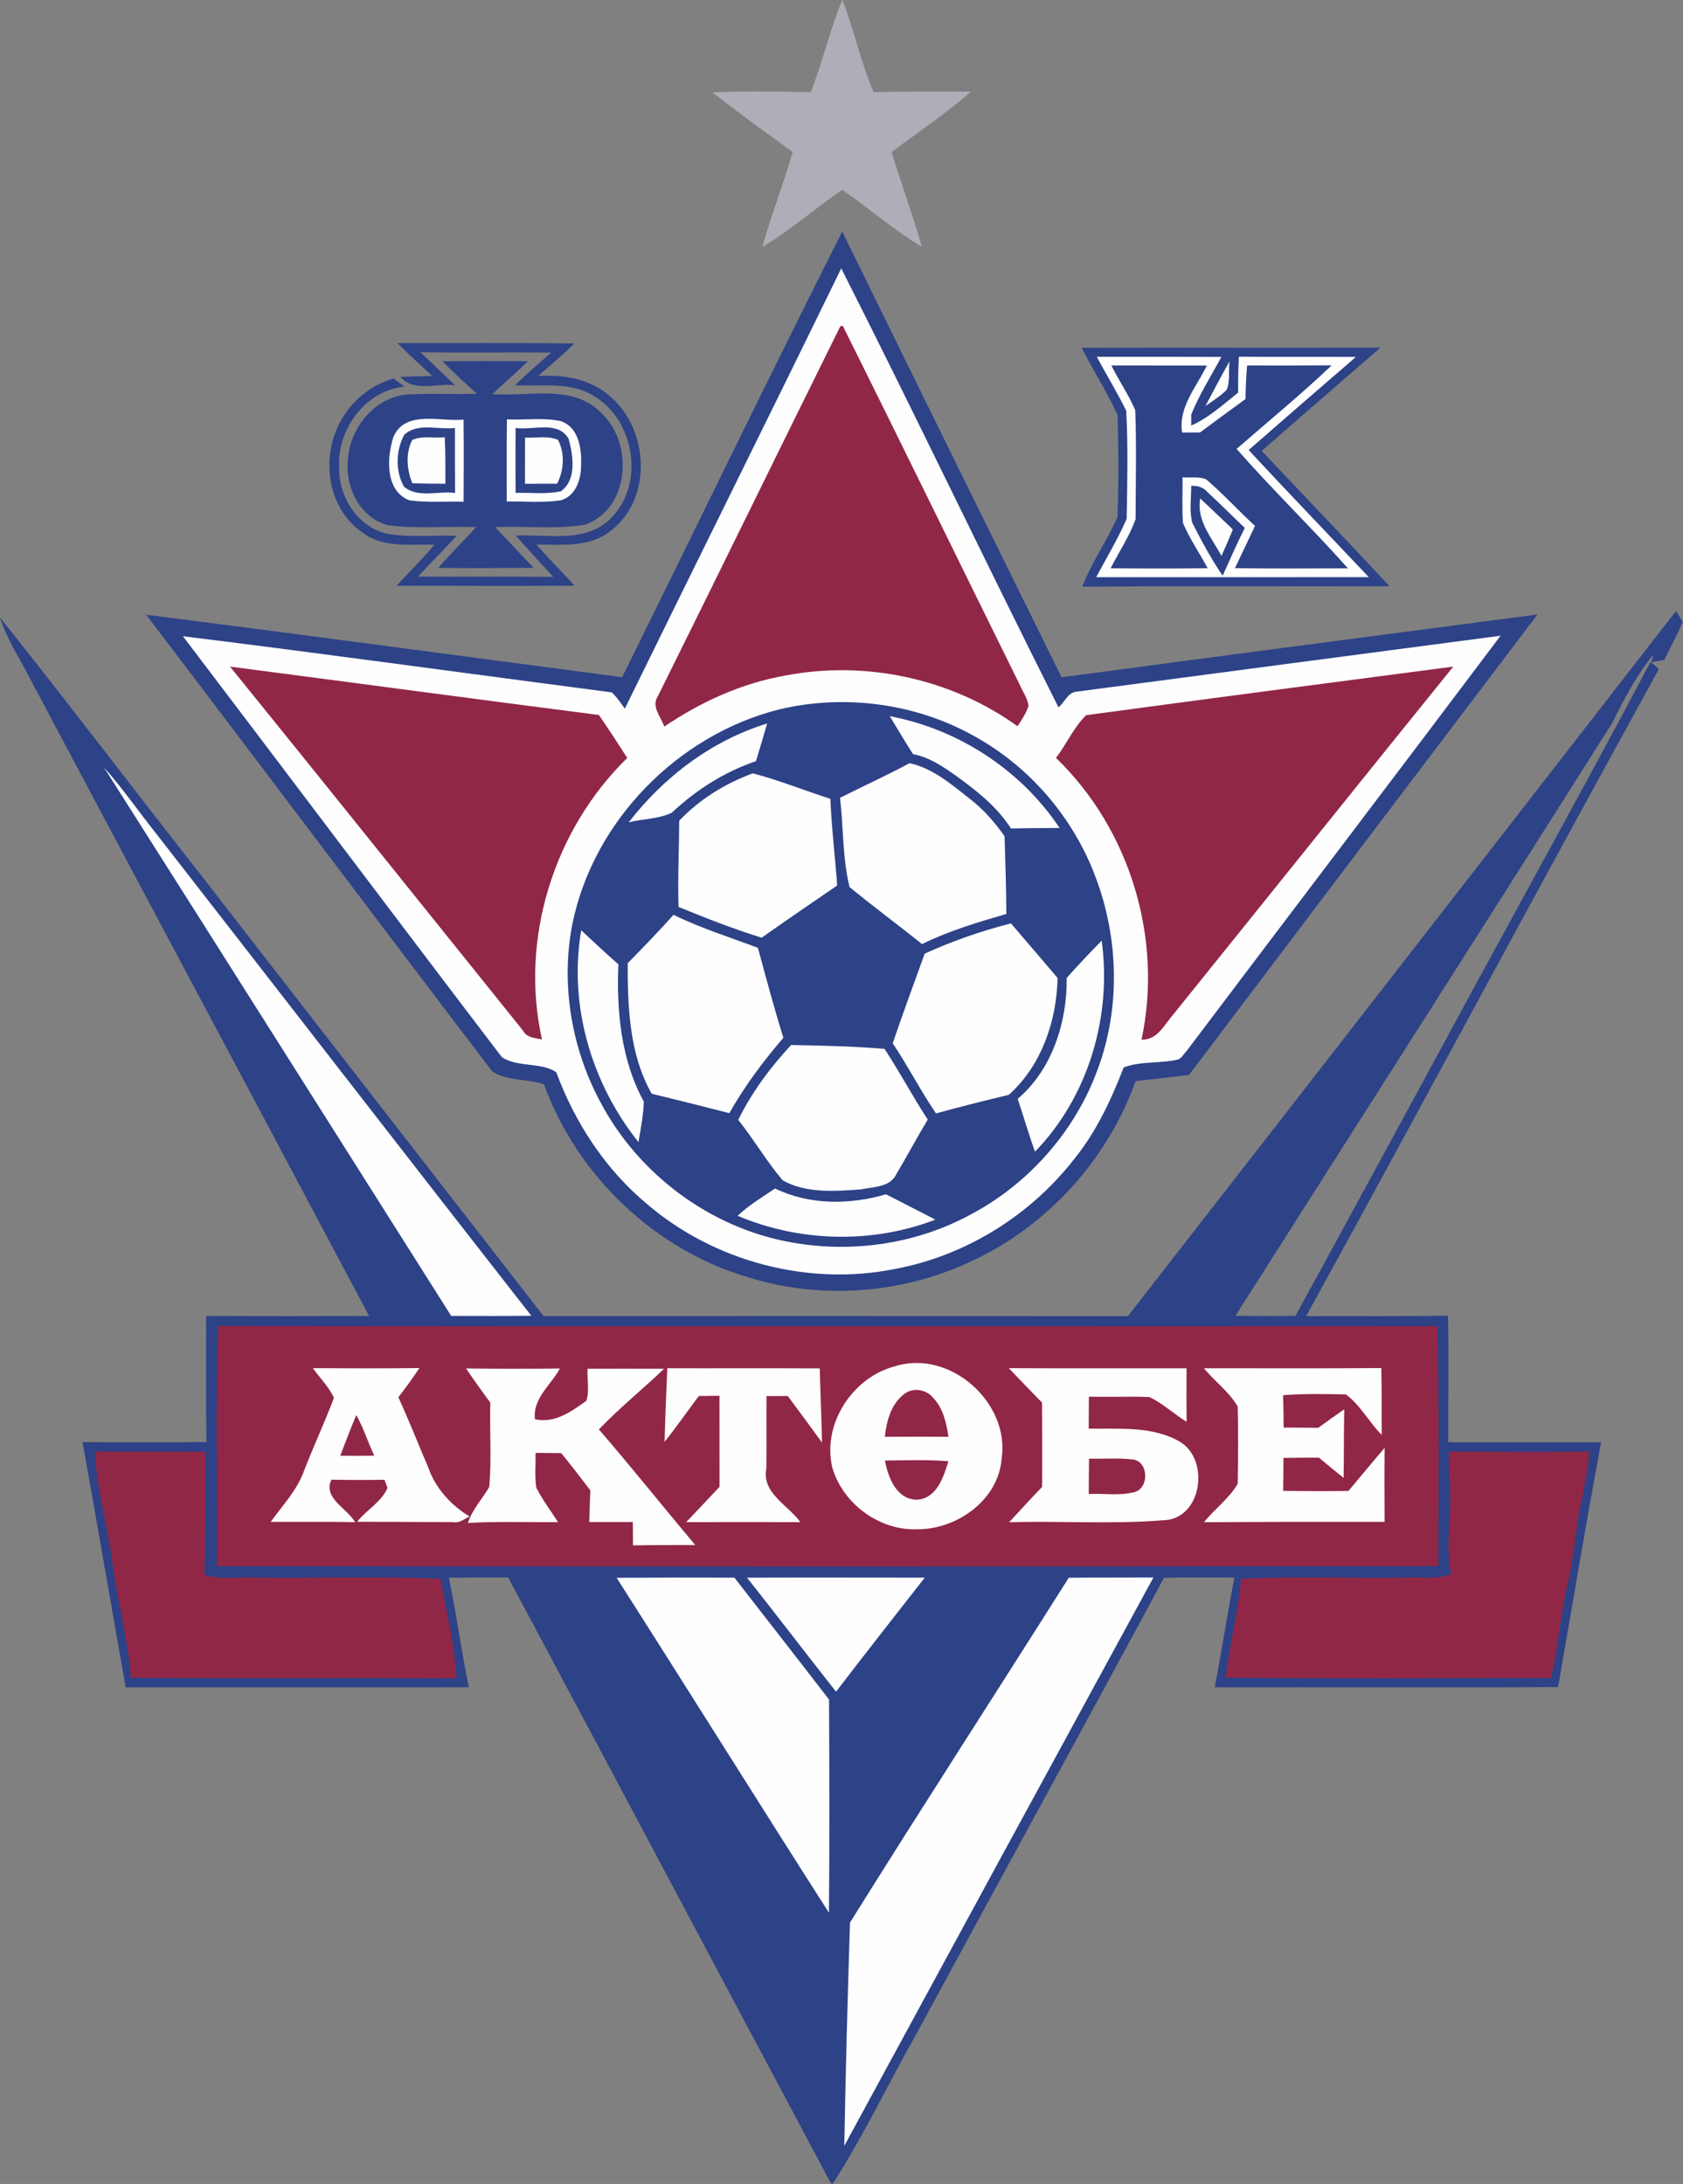 <?xml version="1.0" encoding="UTF-8" standalone="no"?>
<!-- Created with Inkscape (http://www.inkscape.org/) -->

<svg
   xmlns:dc="http://purl.org/dc/elements/1.1/"
   xmlns:cc="http://creativecommons.org/ns#"
   xmlns:rdf="http://www.w3.org/1999/02/22-rdf-syntax-ns#"
   xmlns:svg="http://www.w3.org/2000/svg"
   xmlns="http://www.w3.org/2000/svg"
   xmlns:sodipodi="http://sodipodi.sourceforge.net/DTD/sodipodi-0.dtd"
   xmlns:inkscape="http://www.inkscape.org/namespaces/inkscape"
   width="447.3"
   height="580.4"
   id="svg2"
   version="1.1"
   inkscape:version="0.48.4 r9939"
   sodipodi:docname="Новый документ 1">
  <rect width="100%" height="100%" fill="#808080" stroke="none"/>
  <defs
     id="defs4">
 <style
   id="style2989"
   type="text/css">
   
    .fil1 {fill:#2D4287}
    .fil3 {fill:#912747}
    .fil0 {fill:#B0ADB9}
    .fil2 {fill:#FEFEFE}
   
  </style>

  </defs>
  <sodipodi:namedview
     id="base"
     pagecolor="#ffffff"
     bordercolor="#666666"
     borderopacity="1.0"
     inkscape:pageopacity="0.0"
     inkscape:pageshadow="2"
     inkscape:zoom="0.70710678"
     inkscape:cx="282.19494"
     inkscape:cy="122.56118"
     inkscape:document-units="px"
     inkscape:current-layer="layer1"
     showgrid="false"
     inkscape:window-width="1366"
     inkscape:window-height="705"
     inkscape:window-x="-8"
     inkscape:window-y="-8"
     inkscape:window-maximized="1" />
  <g
     inkscape:label="Layer 1"
     inkscape:groupmode="layer"
     id="layer1"
     transform="translate(0,-471.962)">
    <g
       style="fill-rule:evenodd"
       id="g3096"
       transform="matrix(3.543,0,0,3.543,-0.077,-0.002)">
      <g
         id="Слой_x0020_1">

  <path
   id="path2993"
   d="m 60.834,140.126 c 0.91,-2.268 1.425,-4.671 2.374,-6.925 0.889,2.272 1.39,4.678 2.342,6.922 2.438,-0.06 4.875,-0.039 7.313,-0.042 -1.88,1.644 -3.969,3.034 -5.958,4.544 0.73,2.371 1.577,4.706 2.272,7.091 -2.113,-1.242 -3.962,-2.882 -5.98,-4.265 -2.025,1.386 -3.881,3.023 -5.987,4.279 0.663,-2.402 1.598,-4.724 2.275,-7.123 -2.029,-1.46 -4.057,-2.921 -6.015,-4.473 2.452,-0.095 4.911,-0.074 7.362,-0.007 l 1e-4,-1e-4 z"
   class="fil0"
   inkscape:connector-curvature="0"
   style="fill:#b0adb9" />

  <path
   id="path2995"
   d="m 46.691,184.008 c 5.51,-11.138 10.911,-22.334 16.51,-33.426 5.465,11.155 10.954,22.295 16.453,33.432 11.899,-1.591 23.798,-3.154 35.698,-4.71 -8.724,11.504 -17.438,23.022 -26.144,34.544 -1.337,0.141 -2.667,0.307 -4.001,0.462 -2.067,5.768 -6.438,10.668 -11.959,13.332 -5.246,2.589 -11.472,3.122 -17.067,1.387 -7.024,-2.05 -12.855,-7.62 -15.356,-14.482 -1.249,-0.423 -2.766,-0.243 -3.87,-0.96 -8.689,-11.395 -17.29,-22.867 -25.971,-34.265 11.906,1.513 23.805,3.122 35.708,4.685 l 0,0 z"
   class="fil1"
   inkscape:connector-curvature="0"
   style="fill:#2d4287" />

  <path
   id="path2997"
   d="m 63.127,153.344 c 5.535,10.915 10.791,21.985 16.295,32.918 0.448,-0.342 0.667,-1.041 1.259,-1.157 10.633,-1.401 21.269,-2.812 31.905,-4.209 -7.821,10.4 -15.713,20.75 -23.548,31.143 -0.236,0.236 -0.402,0.635 -0.78,0.674 -1.291,0.272 -2.741,0.092 -3.944,0.568 -0.945,2.438 -2.06,4.833 -3.718,6.876 -3.298,4.233 -8.153,7.25 -13.434,8.237 -6.516,1.313 -13.579,-0.553 -18.62,-4.883 -3.115,-2.596 -5.394,-6.089 -6.795,-9.878 -1.132,-0.766 -2.914,-0.342 -4.078,-1.125 -8.004,-10.499 -15.935,-21.061 -23.925,-31.574 10.732,1.326 21.445,2.812 32.166,4.212 0.392,0.346 0.667,0.801 0.984,1.217 5.394,-11.017 10.858,-21.996 16.231,-33.02 l 0,0 z"
   class="fil2"
   inkscape:connector-curvature="0"
   style="fill:#fefefe" />

  <path
   id="path2999"
   d="m 63.063,157.673 0.183,-0.018 c 4.47,8.975 8.862,17.995 13.303,26.984 0.219,0.497 0.554,0.963 0.628,1.513 -0.176,0.557 -0.504,1.051 -0.832,1.531 -4.957,-3.581 -11.423,-4.96 -17.417,-3.799 -3.27,0.572 -6.339,1.976 -9.077,3.828 -0.247,-0.734 -1.006,-1.514 -0.473,-2.293 4.586,-9.236 9.109,-18.507 13.684,-27.746 l 0,-1e-4 z"
   class="fil3"
   inkscape:connector-curvature="0"
   style="fill:#912747" />

  <path
   id="path3001"
   d="m 29.835,158.947 c 4.42,0.014 8.848,-0.025 13.271,0.025 -0.857,0.868 -1.81,1.63 -2.713,2.441 1.933,-0.127 4.008,0.233 5.468,1.595 2.861,2.498 3.101,7.694 -0.064,10.043 -1.563,1.252 -3.662,1.002 -5.532,1.005 0.907,1.069 1.919,2.039 2.854,3.087 -4.452,0.028 -8.901,0.014 -13.353,0 0.956,-1.016 1.947,-2.004 2.847,-3.076 -1.82,-0.049 -3.884,0.275 -5.422,-0.931 -2.713,-1.849 -3.143,-5.877 -1.485,-8.565 0.854,-1.436 2.24,-2.512 3.845,-2.971 0.268,0.201 0.54,0.409 0.808,0.614 -2.917,0.279 -5.034,3.182 -4.896,6.019 -0.078,2.24 1.443,4.611 3.729,5.037 1.679,0.265 3.39,0.071 5.084,0.134 -0.953,1.034 -1.947,2.025 -2.9,3.059 3.387,0.014 6.77,-0.014 10.153,0.018 -0.945,-1.023 -1.891,-2.05 -2.815,-3.09 2.325,-0.141 5.108,0.582 6.999,-1.175 2.734,-2.508 1.976,-7.518 -1.192,-9.331 -1.767,-1.076 -3.916,-0.674 -5.877,-0.776 0.882,-0.847 1.81,-1.641 2.724,-2.452 -3.27,-0.028 -6.54,0.025 -9.807,-0.025 0.861,0.829 1.732,1.644 2.593,2.473 -1.351,-0.169 -3.062,0.557 -4.092,-0.621 0.79,-0.039 1.587,-0.06 2.381,-0.074 -0.878,-0.812 -1.76,-1.619 -2.607,-2.462 l 0,-1e-4 z"
   class="fil1"
   inkscape:connector-curvature="0"
   style="fill:#2d4287" />

  <path
   id="path3003"
   d="m 81.171,159.299 c 7.465,-0.018 14.933,0.007 22.398,-0.011 -2.967,2.579 -5.945,5.151 -8.901,7.744 3.189,3.386 6.417,6.734 9.581,10.149 -7.68,0.046 -15.36,-0.032 -23.04,0.039 0.695,-1.831 1.859,-3.443 2.642,-5.235 0.088,-2.544 0.078,-5.105 0.004,-7.652 -0.79,-1.729 -1.831,-3.334 -2.685,-5.034 l 0,0 z"
   class="fil1"
   inkscape:connector-curvature="0"
   style="fill:#2d4287" />

  <path
   id="path3005"
   d="m 82.297,159.97 c 3.115,0.007 6.23,-0.007 9.345,0.014 -0.769,1.432 -1.658,2.819 -2.265,4.332 0,0.205 0.007,0.61 0.007,0.815 1.315,-0.589 2.398,-1.577 3.514,-2.469 -0.007,-0.9 0.014,-1.799 0.056,-2.695 2.928,0.021 5.856,0 8.781,0.014 -2.688,2.318 -5.369,4.65 -8.047,6.985 2.974,3.21 6.011,6.357 9.014,9.536 -6.82,0.007 -13.635,0 -20.454,0.004 0.78,-1.45 1.63,-2.868 2.29,-4.378 0.046,-2.699 0.113,-5.412 -0.035,-8.107 -0.673,-1.379 -1.485,-2.692 -2.205,-4.05 l 1e-4,-1e-4 z"
   class="fil2"
   inkscape:connector-curvature="0"
   style="fill:#fefefe" />

  <path
   id="path3007"
   d="m 33.222,160.305 c 2.134,-0.011 4.265,-0.021 6.396,0 -0.854,0.854 -1.778,1.63 -2.653,2.462 2.678,0.222 5.937,-0.769 8.079,1.341 2.537,2.233 2.275,7.26 -1.157,8.463 -2.215,0.367 -4.491,0.074 -6.731,0.176 0.97,1.009 1.93,2.036 2.889,3.055 -2.381,0.021 -4.762,0.028 -7.144,0.007 0.903,-1.058 1.905,-2.025 2.833,-3.062 -2.201,-0.081 -4.424,0.152 -6.615,-0.141 -2.148,-0.565 -3.288,-2.995 -2.981,-5.087 0.201,-2.378 2.159,-4.636 4.625,-4.734 1.672,-0.071 3.351,0.011 5.027,-0.042 -0.871,-0.797 -1.757,-1.58 -2.568,-2.438 l 0,0 z"
   class="fil1"
   inkscape:connector-curvature="0"
   style="fill:#2d4287" />

  <path
   id="path3009"
   d="m 93.571,160.626 c 2.113,0 4.23,0.007 6.343,-0.011 -2.289,2.184 -4.745,4.187 -7.13,6.269 2.695,3.065 5.634,5.912 8.354,8.957 -2.826,0.007 -5.652,0.028 -8.477,-0.014 0.508,-1.055 0.998,-2.117 1.506,-3.168 -1.252,-1.143 -2.388,-2.409 -3.679,-3.503 -0.554,-0.215 -1.178,-0.095 -1.76,-0.145 0.021,1.143 -0.053,2.289 0.035,3.429 0.497,1.189 1.245,2.254 1.849,3.39 -2.424,0.035 -4.851,0.025 -7.278,0.007 0.624,-1.224 1.404,-2.381 1.873,-3.679 0.007,-2.727 0.074,-5.461 -0.025,-8.184 -0.501,-1.164 -1.228,-2.216 -1.792,-3.348 2.385,0.004 4.774,-0.003 7.158,0.004 -0.765,1.619 -2.145,3.101 -1.852,5.024 0.445,-0.003 0.892,-0.003 1.341,-0.003 1.132,-0.843 2.272,-1.679 3.415,-2.508 0.014,-0.84 0.046,-1.679 0.12,-2.515 l 0,0 z"
   class="fil1"
   inkscape:connector-curvature="0"
   style="fill:#2d4287" />

  <path
   id="path3011"
   d="m 90.449,163.66 c 0.586,-1.122 1.185,-2.24 1.803,-3.344 -0.095,0.702 0.067,1.474 -0.215,2.141 -0.476,0.466 -1.041,0.829 -1.587,1.203 l 1e-4,-1e-4 z"
   class="fil2"
   inkscape:connector-curvature="0"
   style="fill:#fefefe" />

  <path
   id="path3013"
   d="m 29.542,165.963 c 0.914,-2.028 3.521,-1.097 5.249,-1.28 0.028,2.053 0.011,4.106 0.004,6.163 -1.355,-0.039 -2.72,0.081 -4.064,-0.106 -1.838,-0.716 -1.7,-3.228 -1.189,-4.777 l 0,0 z"
   class="fil2"
   inkscape:connector-curvature="0"
   style="fill:#fefefe" />

  <path
   id="path3015"
   d="m 38.048,164.668 c 1.33,0.057 2.688,-0.137 4,0.117 1.415,0.444 1.63,2.152 1.559,3.422 -0.004,1.026 -0.438,2.243 -1.535,2.533 -1.333,0.201 -2.692,0.067 -4.036,0.088 0,-2.053 -0.014,-4.106 0.011,-6.159 l 0,-1e-4 z"
   class="fil2"
   inkscape:connector-curvature="0"
   style="fill:#fefefe" />

  <path
   id="path3017"
   d="m 30.34,165.833 c 1.002,-0.952 2.565,-0.367 3.807,-0.522 0.004,1.626 -0.004,3.249 0.011,4.875 -1.249,-0.166 -2.798,0.413 -3.831,-0.473 -0.663,-1.15 -0.614,-2.723 0.014,-3.881 l 0,-1e-4 z"
   class="fil1"
   inkscape:connector-curvature="0"
   style="fill:#2d4287" />

  <path
   id="path3019"
   d="m 38.697,165.311 c 1.291,0.197 3.207,-0.586 3.986,0.833 0.328,1.238 0.617,3.058 -0.589,3.919 -1.111,0.24 -2.268,0.088 -3.397,0.116 -0.004,-1.623 -0.007,-3.245 0,-4.868 l 0,0 z"
   class="fil1"
   inkscape:connector-curvature="0"
   style="fill:#2d4287" />

  <path
   id="path3021"
   d="m 39.406,166.03 c 0.819,0.046 1.693,-0.155 2.473,0.173 0.533,1.009 0.445,2.289 -0.064,3.291 -0.808,-0.004 -1.612,-0.004 -2.413,0.007 0.004,-1.157 0.007,-2.314 0.004,-3.471 l 0,0 z"
   class="fil2"
   inkscape:connector-curvature="0"
   style="fill:#fefefe" />

  <path
   id="path3023"
   d="m 30.939,166.221 c 0.737,-0.36 1.644,-0.12 2.445,-0.215 0.056,1.161 0.049,2.325 0.049,3.489 -0.826,0 -1.655,-0.011 -2.48,-0.035 -0.416,-1.016 -0.522,-2.236 -0.014,-3.238 z"
   class="fil2"
   inkscape:connector-curvature="0"
   style="fill:#fefefe" />

  <path
   id="path3025"
   d="m 89.38,169.65 c 0.462,-0.021 0.91,0.106 1.221,0.473 0.949,0.875 1.856,1.796 2.798,2.685 -0.593,1.178 -1.118,2.385 -1.662,3.587 -0.861,-1.263 -1.591,-2.614 -2.279,-3.976 -0.23,-0.896 -0.074,-1.849 -0.078,-2.769 l 0,0 z"
   class="fil1"
   inkscape:connector-curvature="0"
   style="fill:#2d4287" />

  <path
   id="path3027"
   d="m 90.051,170.595 c 0.826,0.766 1.63,1.556 2.452,2.325 -0.265,0.67 -0.557,1.333 -0.854,1.993 -0.723,-1.365 -1.887,-2.656 -1.598,-4.318 l 0,-1e-4 z"
   class="fil2"
   inkscape:connector-curvature="0"
   style="fill:#fefefe" />

  <path
   id="path3029"
   d="m 84.632,231.933 c 13.72,-17.611 27.407,-35.25 41.106,-52.878 0.183,0.254 0.35,0.522 0.498,0.801 -0.36,0.988 -0.939,1.88 -1.351,2.847 -0.243,0.046 -0.734,0.138 -0.977,0.183 l 0.145,-0.579 c -1.284,1.559 -2.197,3.348 -3.098,5.14 -9.38,14.845 -18.845,29.637 -28.258,44.464 1.499,0.014 2.999,0.014 4.498,0.007 3.634,-6.632 7.239,-13.282 10.851,-19.925 5.242,-9.726 10.629,-19.378 15.794,-29.146 0.208,0.183 0.416,0.363 0.624,0.547 -8.897,16.136 -17.586,32.389 -26.462,48.539 3.549,-0.018 7.098,0.028 10.643,-0.035 0.064,3.16 0.004,6.325 0.018,9.489 3.821,0.028 7.638,-0.007 11.458,0.014 -1.122,6.11 -2.166,12.235 -3.22,18.355 -8.583,0.053 -17.17,0.004 -25.757,0.021 0.522,-2.741 0.945,-5.496 1.478,-8.237 -1.76,-0.007 -3.521,-0.028 -5.281,0.018 -6.139,11.395 -12.362,22.747 -18.532,34.128 -2.12,3.757 -3.972,7.669 -6.301,11.303 l -0.152,0 c -8.079,-15.148 -16.122,-30.314 -24.211,-45.452 -1.485,-0.003 -2.967,-0.003 -4.452,0.011 0.572,2.73 0.935,5.496 1.499,8.223 -8.58,0.021 -17.163,-0.003 -25.742,0.007 -1.087,-6.127 -2.134,-12.266 -3.235,-18.394 3.098,0.014 6.195,0.028 9.289,-0.007 -0.035,-3.154 -0.018,-6.304 -0.014,-9.458 4.075,0.021 8.149,0.014 12.22,0.004 -8.477,-15.973 -17,-31.926 -25.485,-47.9 -0.765,-1.482 -1.693,-2.893 -2.205,-4.494 5.119,6.406 10.072,12.95 15.138,19.399 8.537,11.007 17.099,21.996 25.636,33.002 14.612,-0.003 29.224,-0.003 43.836,0.004 l 0,0 z"
   class="fil1"
   inkscape:connector-curvature="0"
   style="fill:#2d4287" />

  <path
   id="path3031"
   d="m 17.276,183.211 c 9.225,1.203 18.447,2.445 27.672,3.63 0.734,1.058 1.432,2.141 2.127,3.224 -5.503,5.366 -8.086,13.582 -6.396,21.11 -0.536,-0.106 -1.15,-0.123 -1.436,-0.674 -7.32,-9.098 -14.616,-18.217 -21.967,-27.291 l 0,0 z"
   class="fil3"
   inkscape:connector-curvature="0"
   style="fill:#912747" />

  <path
   id="path3033"
   d="m 81.499,186.855 c 9.176,-1.245 18.358,-2.438 27.541,-3.644 -7.024,8.685 -14.002,17.406 -21.011,26.099 -0.673,0.769 -1.178,1.919 -2.378,1.884 1.619,-7.546 -0.85,-15.776 -6.417,-21.131 0.794,-1.037 1.327,-2.3 2.265,-3.207 l 0,0 z"
   class="fil3"
   inkscape:connector-curvature="0"
   style="fill:#912747" />

  <path
   id="path3035"
   d="m 58.435,186.431 c 4.96,-1.189 10.375,-0.466 14.81,2.075 4.092,2.296 7.309,6.082 8.953,10.474 1.743,4.593 1.887,9.832 0.162,14.453 -1.697,4.65 -5.193,8.601 -9.57,10.901 -4.498,2.434 -9.928,3.02 -14.87,1.746 -5.338,-1.383 -10.022,-5.052 -12.682,-9.874 -2.314,-4.124 -3.193,-9.077 -2.272,-13.73 1.584,-7.691 7.881,-14.118 15.469,-16.044 l 1e-4,-10e-5 z"
   class="fil1"
   inkscape:connector-curvature="0"
   style="fill:#2d4287" />

  <path
   id="path3037"
   d="m 66.774,186.932 c 5.144,0.974 9.828,4.029 12.735,8.386 -1.217,0.007 -2.431,0.007 -3.648,0.039 -1.037,-1.623 -2.568,-2.829 -4.103,-3.944 -0.995,-0.695 -2.025,-1.411 -3.246,-1.637 -0.6,-0.935 -1.171,-1.887 -1.739,-2.843 l 0,0 z"
   class="fil2"
   inkscape:connector-curvature="0"
   style="fill:#fefefe" />

  <path
   id="path3039"
   d="m 47.181,194.898 c 2.635,-3.418 6.241,-6.142 10.389,-7.422 -0.275,0.945 -0.55,1.887 -0.84,2.829 -2.364,0.797 -4.501,2.166 -6.315,3.866 -0.988,0.483 -2.17,0.448 -3.235,0.727 l 0,0 z"
   class="fil2"
   inkscape:connector-curvature="0"
   style="fill:#fefefe" />

  <path
   id="path3041"
   d="m 63.038,193.049 c 1.736,-0.868 3.503,-1.676 5.214,-2.593 1.782,0.388 3.186,1.63 4.579,2.723 0.998,0.769 1.824,1.729 2.547,2.759 0.057,1.94 0.127,3.884 0.134,5.828 -2.148,0.624 -4.311,1.266 -6.325,2.258 -1.8,-1.443 -3.659,-2.812 -5.437,-4.276 -0.533,-2.166 -0.455,-4.477 -0.713,-6.699 l 0,0 z"
   class="fil2"
   inkscape:connector-curvature="0"
   style="fill:#fefefe" />

  <path
   id="path3043"
   d="m 7.825,190.781 c 1.355,1.506 2.501,3.179 3.761,4.763 9.433,12.114 18.828,24.268 28.293,36.361 -2.004,0.025 -4.008,0.018 -6.011,0.011 C 25.189,218.202 16.525,204.479 7.825,190.781 l 0,0 z"
   class="fil2"
   inkscape:connector-curvature="0"
   style="fill:#fefefe" />

  <path
   id="path3045"
   d="m 50.974,194.768 c 1.52,-1.595 3.454,-2.797 5.517,-3.549 1.976,0.515 3.877,1.288 5.821,1.909 0.088,2.173 0.353,4.332 0.511,6.502 -1.894,1.295 -3.792,2.593 -5.669,3.916 -2.117,-0.66 -4.184,-1.464 -6.234,-2.311 -0.064,-2.155 0.042,-4.311 0.053,-6.466 l 0,0 z"
   class="fil2"
   inkscape:connector-curvature="0"
   style="fill:#fefefe" />

  <path
   id="path3047"
   d="m 47.107,205.46 c 1.168,-1.189 2.328,-2.388 3.439,-3.63 2.039,1.002 4.212,1.679 6.332,2.477 0.61,2.258 1.214,4.519 1.909,6.749 -1.513,1.757 -2.914,3.627 -4.053,5.652 -1.937,-0.494 -3.877,-0.988 -5.821,-1.454 -1.683,-2.935 -1.806,-6.488 -1.806,-9.793 l 0,0 z"
   class="fil2"
   inkscape:connector-curvature="0"
   style="fill:#fefefe" />

  <path
   id="path3049"
   d="m 69.385,204.744 c 2.082,-0.953 4.258,-1.704 6.473,-2.272 1.161,1.372 2.342,2.723 3.5,4.099 -0.085,3.242 -1.196,6.555 -3.665,8.763 -1.827,0.438 -3.648,0.893 -5.457,1.394 -1.161,-1.704 -2.099,-3.549 -3.249,-5.26 0.765,-2.254 1.591,-4.487 2.399,-6.724 l 0,-1e-4 z"
   class="fil2"
   inkscape:connector-curvature="0"
   style="fill:#fefefe" />

  <path
   id="path3051"
   d="m 43.622,202.991 c 0.921,0.857 1.834,1.722 2.787,2.551 -0.148,3.493 0.201,7.197 1.909,10.298 -0.028,1.023 -0.236,2.029 -0.402,3.037 -3.528,-4.41 -5.26,-10.283 -4.293,-15.886 l 0,-10e-5 z"
   class="fil2"
   inkscape:connector-curvature="0"
   style="fill:#fefefe" />

  <path
   id="path3053"
   d="m 80.039,206.564 c 0.854,-0.953 1.725,-1.887 2.625,-2.794 0.776,5.662 -0.995,11.709 -5.002,15.826 -0.473,-1.305 -0.857,-2.642 -1.298,-3.958 2.586,-2.212 3.711,-5.751 3.676,-9.074 l 0,0 z"
   class="fil2"
   inkscape:connector-curvature="0"
   style="fill:#fefefe" />

  <path
   id="path3055"
   d="m 59.359,211.599 c 2.332,0.035 4.688,0.095 7.017,0.286 1.129,1.736 2.11,3.567 3.239,5.306 -0.808,1.351 -1.553,2.734 -2.353,4.089 -0.469,0.998 -1.74,0.949 -2.664,1.147 -1.947,0.138 -4.106,0.31 -5.863,-0.681 -1.217,-1.429 -2.163,-3.066 -3.334,-4.533 1.005,-2.054 2.406,-3.937 3.958,-5.613 l 0,0 z"
   class="fil2"
   inkscape:connector-curvature="0"
   style="fill:#fefefe" />

  <path
   id="path3057"
   d="m 55.355,224.408 c 0.84,-0.804 1.849,-1.397 2.808,-2.05 2.579,1.259 5.606,1.228 8.322,0.438 1.238,0.621 2.462,1.27 3.701,1.898 -4.741,1.827 -10.156,1.686 -14.831,-0.286 l 0,0 z"
   class="fil2"
   inkscape:connector-curvature="0"
   style="fill:#fefefe" />

  <path
   id="path3059"
   d="m 16.394,232.674 c 30.483,0.032 60.967,0.024 91.447,0.007 0.141,5.997 0.099,12.002 0.074,18.003 -30.54,0.042 -61.08,0.021 -91.62,0.014 0.057,-6.008 -0.134,-12.023 0.099,-18.023 l 0,0 z"
   class="fil3"
   inkscape:connector-curvature="0"
   style="fill:#912747" />

  <path
   id="path3061"
   d="m 67.162,235.693 c 4.117,-1.295 8.636,2.727 7.997,6.943 -0.25,3.087 -3.337,5.288 -6.297,5.282 -2.84,0.13 -5.599,-1.888 -6.399,-4.6 -0.794,-3.26 1.492,-6.795 4.699,-7.624 l 0,-10e-5 z"
   class="fil2"
   inkscape:connector-curvature="0"
   style="fill:#fefefe" />

  <path
   id="path3063"
   d="m 23.489,235.835 c 2.664,0.017 5.33,0.021 7.994,-0.007 -0.501,0.748 -1.03,1.475 -1.577,2.191 0.801,1.757 1.51,3.556 2.268,5.334 0.533,1.517 1.718,2.794 3.076,3.609 -0.402,0.187 -0.776,0.518 -1.256,0.419 -2.395,-0.011 -4.787,-0.011 -7.183,-0.025 0.699,-0.889 1.849,-1.495 2.279,-2.54 -0.056,-0.152 -0.169,-0.459 -0.226,-0.611 -1.327,0.025 -2.653,0.021 -3.976,-0.007 -0.677,1.361 1.185,2.166 1.774,3.192 -2.11,-0.053 -4.223,-0.014 -6.332,-0.028 0.899,-1.245 1.993,-2.388 2.512,-3.859 0.709,-1.831 1.542,-3.612 2.233,-5.447 -0.395,-0.829 -1.055,-1.485 -1.587,-2.222 l 0,0 z"
   class="fil2"
   inkscape:connector-curvature="0"
   style="fill:#fefefe" />

  <path
   id="path3065"
   d="m 36.802,238.421 c -0.624,-0.844 -1.235,-1.697 -1.82,-2.565 2.346,0.032 4.692,0.032 7.041,0.004 -0.674,1.252 -2.06,2.244 -1.873,3.81 1.489,0.321 2.727,-0.575 3.866,-1.393 0.229,-0.769 0.042,-1.605 0.078,-2.399 1.912,-0.004 3.828,-0.007 5.74,0 -1.602,1.546 -3.348,2.939 -4.886,4.554 2.459,2.847 4.805,5.789 7.225,8.671 -1.556,0.011 -3.111,-0.01 -4.667,0.025 -0.004,-0.586 -0.007,-1.171 -0.011,-1.753 -1.09,0.003 -2.18,0.003 -3.267,0 0.018,-0.794 0.042,-1.584 0.078,-2.375 -0.713,-0.942 -1.439,-1.877 -2.184,-2.79 -0.642,-0.007 -1.281,-0.018 -1.923,-0.021 0.014,0.868 -0.078,1.747 0.053,2.607 0.452,0.914 1.083,1.726 1.63,2.586 -2.254,0.021 -4.512,-0.064 -6.763,0.064 0.332,-1.012 1.076,-1.792 1.602,-2.695 0.187,-2.095 0.025,-4.219 0.081,-6.329 l 0,0 z"
   class="fil2"
   inkscape:connector-curvature="0"
   style="fill:#fefefe" />

  <path
   id="path3067"
   d="m 50.081,235.841 c 3.81,0.011 7.623,-0.011 11.434,0.011 0.046,1.852 0.134,3.708 0.166,5.563 -0.847,-1.171 -1.704,-2.335 -2.565,-3.492 -0.533,-1e-4 -1.062,0.003 -1.595,0.007 -0.021,1.803 0.011,3.609 -0.011,5.412 -0.378,1.856 1.623,2.752 2.55,4.043 -2.854,-0.01 -5.708,-0.007 -8.562,0 0.836,-0.878 1.672,-1.764 2.498,-2.649 -0.004,-2.276 0,-4.554 -0.004,-6.83 -0.519,0.007 -1.034,0.011 -1.552,0.018 -0.854,1.147 -1.676,2.321 -2.565,3.443 0.049,-1.841 0.12,-3.683 0.205,-5.524 l 0,0 z"
   class="fil2"
   inkscape:connector-curvature="0"
   style="fill:#fefefe" />

  <path
   id="path3069"
   d="m 75.7,235.835 c 4.445,0.021 8.89,0.003 13.331,0.01 -0.014,1.337 -0.007,2.678 0.003,4.015 -0.953,-0.585 -1.778,-1.383 -2.791,-1.856 -1.513,-0.067 -3.03,0.011 -4.54,-0.032 -0.007,0.801 -0.007,1.598 -0.014,2.399 2.275,0.042 4.741,-0.212 6.801,0.96 2.346,1.347 1.701,5.888 -1.252,5.916 -3.824,0.307 -7.68,0.032 -11.515,0.148 0.822,-0.885 1.626,-1.785 2.469,-2.649 0.021,-2.11 0.004,-4.219 -0.004,-6.329 -0.84,-0.854 -1.668,-1.718 -2.49,-2.582 l 1e-4,0 z"
   class="fil2"
   inkscape:connector-curvature="0"
   style="fill:#fefefe" />

  <path
   id="path3071"
   d="m 90.34,235.841 c 4.434,-0.004 8.865,0.021 13.299,-0.014 0.042,1.672 0.014,3.341 0.032,5.013 -0.953,-0.956 -1.605,-2.237 -2.688,-3.034 -1.57,-0.036 -3.143,-0.064 -4.71,0.056 0.028,0.808 0.035,1.619 0.039,2.43 0.864,0.004 1.729,0.004 2.597,0.018 0.645,-0.469 1.294,-0.934 1.95,-1.39 -0.039,1.714 -0.014,3.429 -0.049,5.144 -0.624,-0.497 -1.238,-1.006 -1.849,-1.517 -0.885,0 -1.774,0.004 -2.66,0.022 -0.004,0.822 -0.011,1.647 -0.021,2.473 1.63,0.018 3.26,0.028 4.893,0.003 0.907,-1.073 1.796,-2.166 2.716,-3.228 -0.025,1.848 -0.011,3.7 -0.004,5.549 -4.516,-0.007 -9.031,-0.004 -13.546,0.025 0.797,-0.998 1.883,-1.774 2.529,-2.882 0.032,-1.926 0.049,-3.86 0,-5.786 -0.628,-1.122 -1.732,-1.887 -2.529,-2.882 l 0,0 z"
   class="fil2"
   inkscape:connector-curvature="0"
   style="fill:#fefefe" />

  <path
   id="path3073"
   d="m 67.858,237.768 c 0.631,-0.49 1.605,-0.356 2.117,0.244 0.79,0.786 1.037,1.912 1.196,2.974 -1.591,-0.021 -3.182,-0.003 -4.777,-0.003 0.134,-1.178 0.466,-2.47 1.464,-3.214 l 1e-4,0 z"
   class="fil3"
   inkscape:connector-curvature="0"
   style="fill:#912747" />

  <path
   id="path3075"
   d="m 26.748,239.355 c 0.55,0.967 0.875,2.043 1.351,3.048 -0.85,0.011 -1.704,0.007 -2.558,0.004 0.402,-1.02 0.776,-2.046 1.206,-3.052 l 0,0 z"
   class="fil3"
   inkscape:connector-curvature="0"
   style="fill:#912747" />

  <path
   id="path3077"
   d="m 7.134,242.075 c 2.769,0.064 5.542,-0.011 8.315,0.036 -0.063,3.069 0.021,6.145 -0.085,9.214 1.206,0.423 2.498,0.155 3.746,0.215 4.65,0.053 9.303,-0.102 13.952,0.085 0.452,2.48 1.065,4.953 1.199,7.472 -8.142,-0.038 -16.281,0.018 -24.419,-0.032 -0.226,-3.013 -1.048,-5.934 -1.432,-8.925 -0.356,-2.699 -1.157,-5.334 -1.277,-8.065 l 0,0 z"
   class="fil3"
   inkscape:connector-curvature="0"
   style="fill:#912747" />

  <path
   id="path3079"
   d="m 108.723,242.093 c 3.503,0.004 7.006,0.05 10.513,-0.01 -0.092,1.859 -0.635,3.654 -0.903,5.489 -0.201,1.433 -0.374,2.872 -0.67,4.287 -0.589,2.377 -0.744,4.833 -1.291,7.218 -8.135,-0.007 -16.27,0.057 -24.402,-0.032 0.279,-2.487 0.945,-4.915 1.147,-7.412 4.142,-0.205 8.29,-0.032 12.435,-0.095 1.115,-0.06 2.293,0.187 3.348,-0.279 -0.476,-1.912 -0.042,-3.859 -0.092,-5.793 0.007,-1.125 -0.173,-2.247 -0.085,-3.373 l 1e-4,0 z"
   class="fil3"
   inkscape:connector-curvature="0"
   style="fill:#912747" />

  <path
   id="path3081"
   d="m 66.404,242.763 c 1.587,-0.011 3.179,-0.077 4.763,0.053 -0.363,1.178 -0.864,2.769 -2.328,2.889 -1.563,0.007 -2.198,-1.658 -2.434,-2.942 l 0,0 z"
   class="fil3"
   inkscape:connector-curvature="0"
   style="fill:#912747" />

  <path
   id="path3083"
   d="m 81.715,242.622 c 1.129,0.032 2.265,-0.078 3.387,0.078 1.104,0.246 1.111,2.18 -0.018,2.444 -1.104,0.276 -2.265,0.074 -3.39,0.131 0,-0.885 0.007,-1.767 0.021,-2.653 l 0,0 z"
   class="fil3"
   inkscape:connector-curvature="0"
   style="fill:#912747" />

  <path
   id="path3085"
   d="m 46.275,251.558 c 2.946,-0.018 5.891,-0.021 8.837,-0.01 2.367,3.048 4.745,6.089 7.101,9.147 0.021,5.331 0.042,10.661 -0.007,15.991 -5.345,-8.354 -10.594,-16.771 -15.931,-25.128 l 0,0 z"
   class="fil2"
   inkscape:connector-curvature="0"
   style="fill:#fefefe" />

  <path
   id="path3087"
   d="m 56.061,251.551 c 4.445,-0.021 8.886,-0.003 13.328,-0.003 -2.215,2.85 -4.459,5.683 -6.65,8.555 -2.244,-2.836 -4.431,-5.715 -6.678,-8.552 l 0,0 z"
   class="fil2"
   inkscape:connector-curvature="0"
   style="fill:#fefefe" />

  <path
   id="path3089"
   d="m 80.194,251.554 c 2.117,-0.018 4.233,-0.007 6.35,-0.018 -7.743,14.206 -15.473,28.413 -23.188,42.633 0.095,-5.581 0.254,-11.176 0.427,-16.746 5.401,-8.66 10.961,-17.233 16.411,-25.869 l 0,0 z"
   class="fil2"
   inkscape:connector-curvature="0"
   style="fill:#fefefe" />

 </g>
    </g>
  </g>
</svg>
